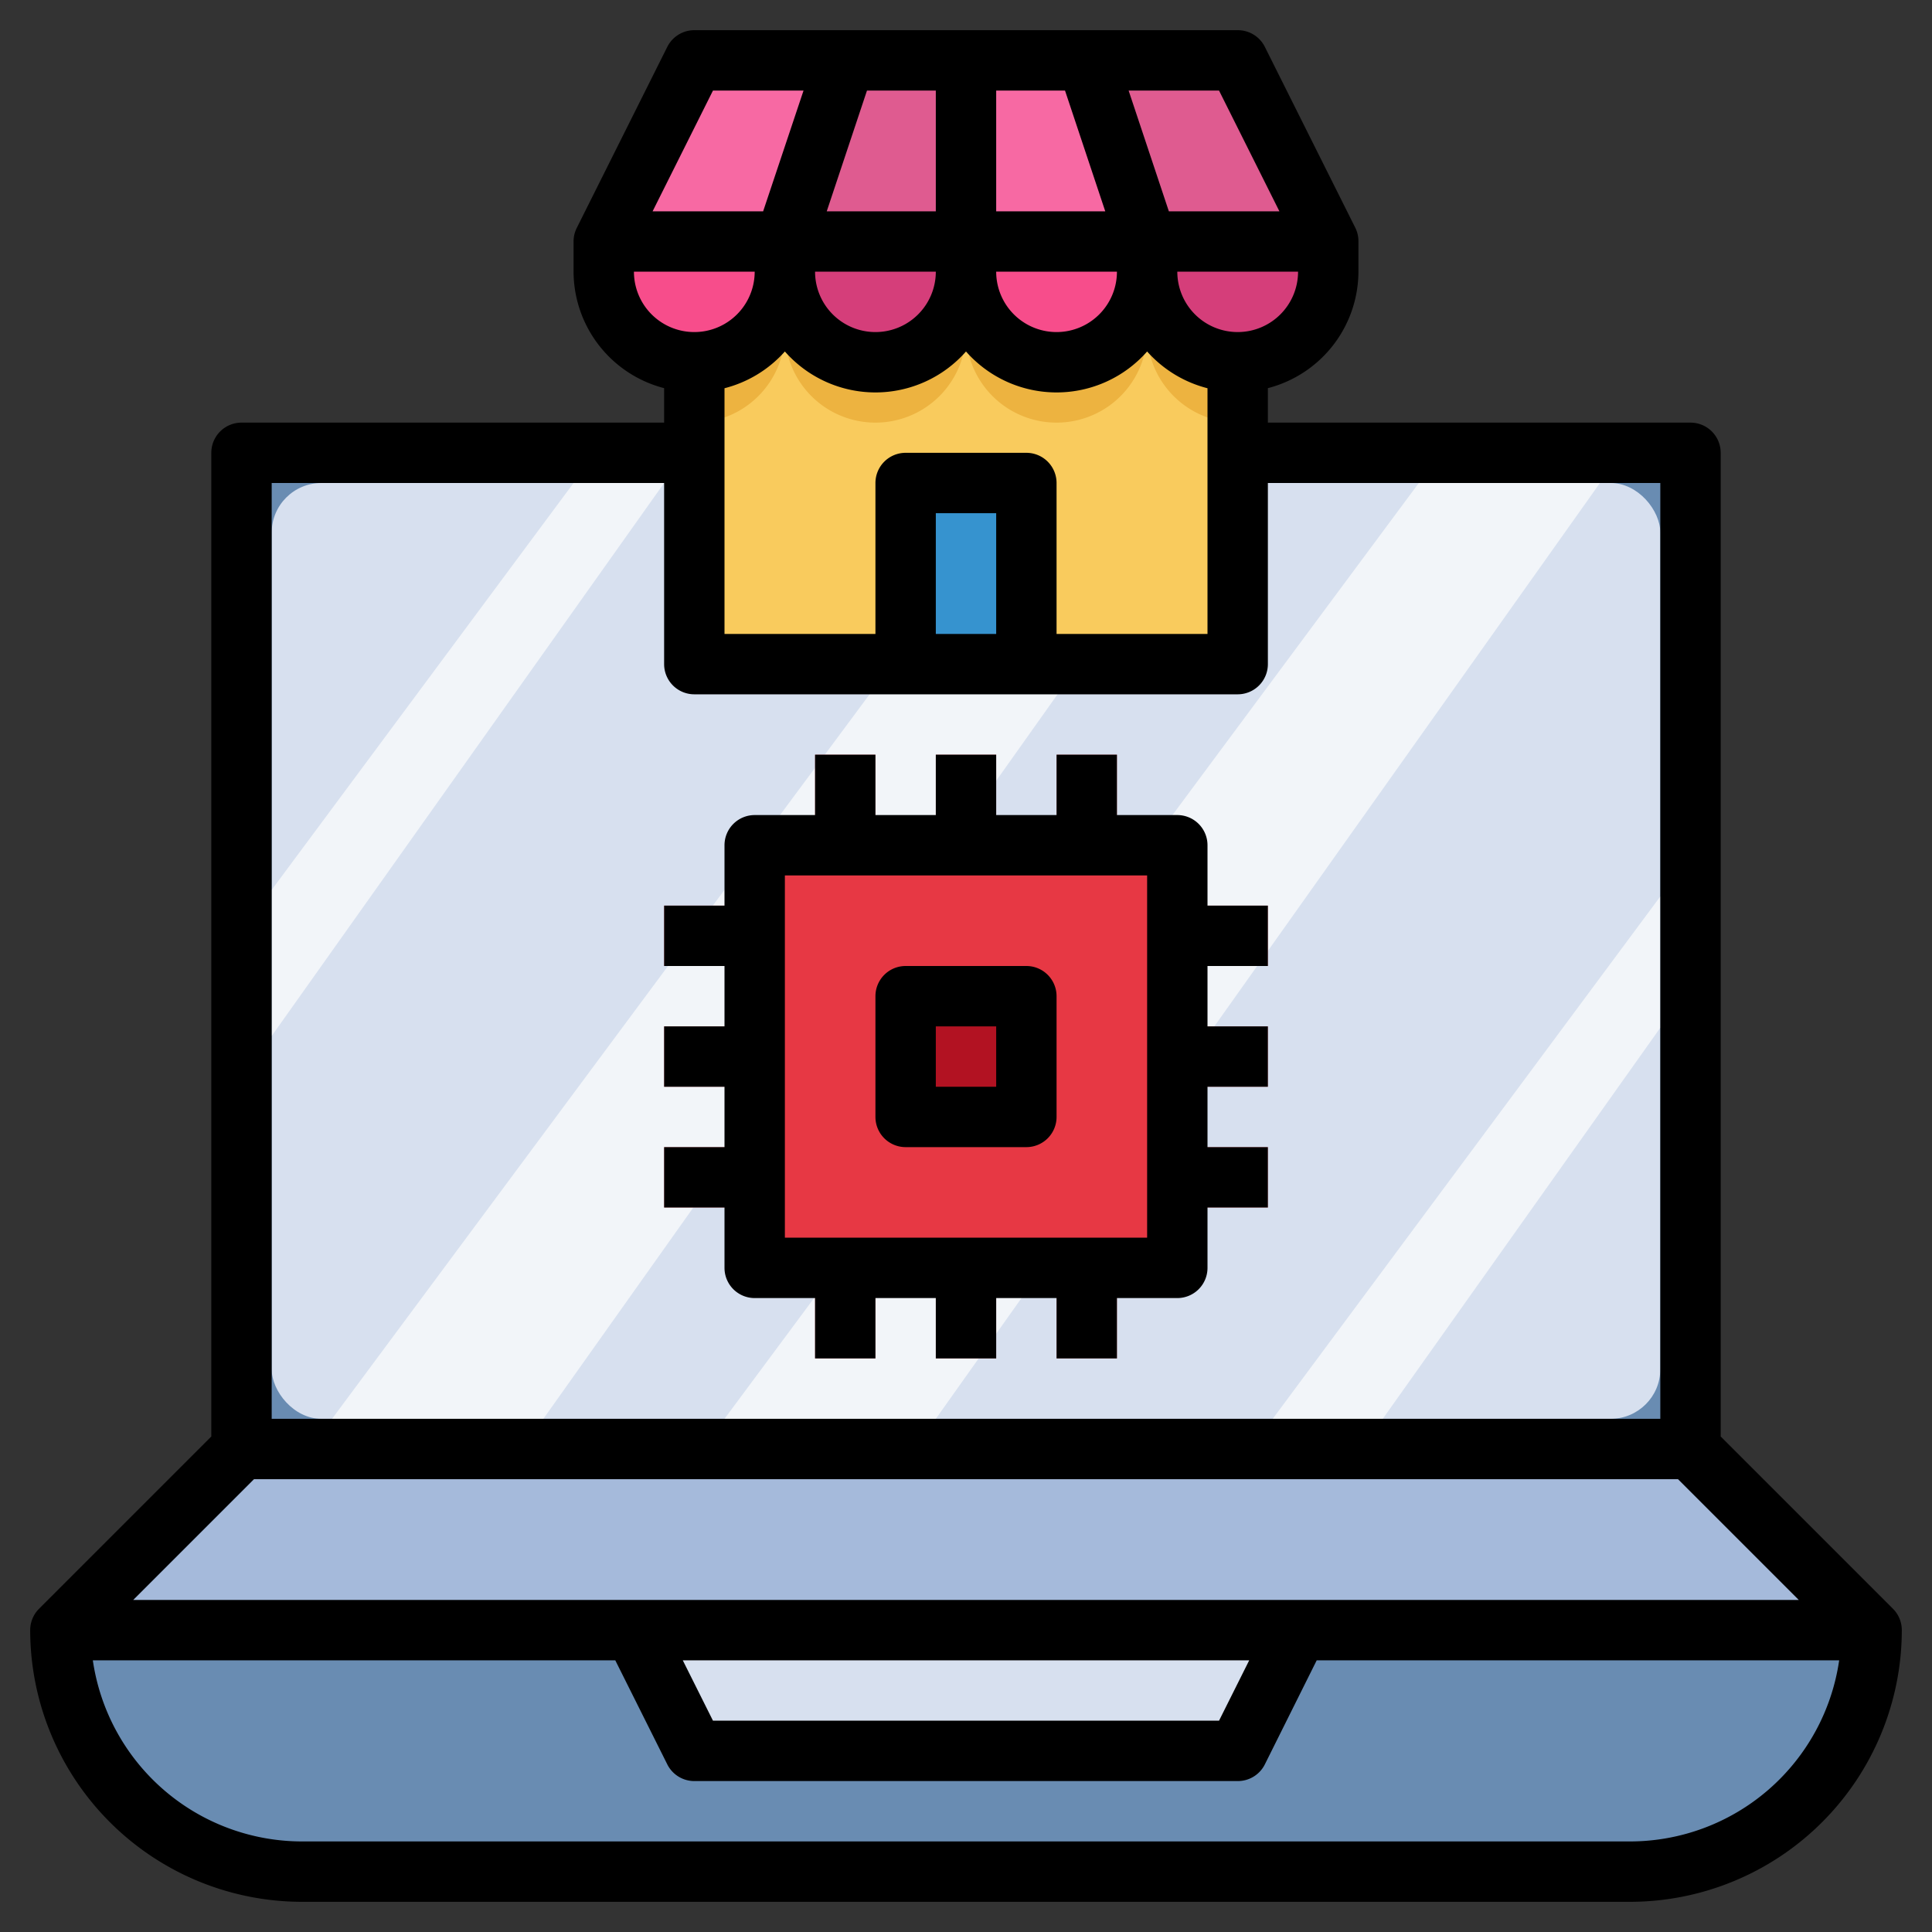 <?xml version="1.0" ?>
<svg viewBox="0 0 64 64"
	xmlns="http://www.w3.org/2000/svg">
	<rect x="0" y="0" width="64" height="64" fill="#333333" stroke="none"/>
	<g data-name="Layer 32" id="Layer_32">
		<rect height="34" style="fill:#698cb2" width="48" x="8" y="15"/>
		<rect height="31" rx="1.645" style="fill:#d7e0ef" width="46" x="9" y="16"/>
		<path d="M56,48l6,6a8,8,0,0,1-8,8H10a8,8,0,0,1-8-8H2l6-6Z" style="fill:#698cb2"/>
		<polygon points="2 54 62 54 62 54 56 48 8 48 2 54" style="fill:#a5badb"/>
		<polygon points="11 47 34 16 40 16 18 47 11 47" style="fill:#f2f5f9"/>
		<polygon points="24 47 47 16 53 16 31 47 24 47" style="fill:#f2f5f9"/>
		<polygon points="45.806 47 55 34.045 55 29.696 42.161 47 45.806 47" style="fill:#f2f5f9"/>
		<polygon points="9 34.318 22 16 19 16 9 29.478 9 34.318" style="fill:#f2f5f9"/>
		<rect height="13" style="fill:#f9cb5d" width="18" x="23" y="9"/>
		<path d="M23,9v5a3,3,0,0,0,3-3,3,3,0,0,0,6,0,3,3,0,0,0,6,0,3,3,0,0,0,3,3V9Z" style="fill:#edb340"/>
		<rect height="6" style="fill:#3693cf" width="4" x="30" y="16"/>
		<path d="M20,9V8l3-6H41l3,6V9a3,3,0,0,1-6,0,3,3,0,0,1-6,0,3,3,0,0,1-6,0,3,3,0,0,1-6,0Z" style="fill:#d53e7a"/>
		<polygon points="38 8 36 2 41 2 44 8 38 8" style="fill:#df5b90"/>
		<polygon points="38 8 32 8 32 2 36 2 38 8" style="fill:#f769a3"/>
		<polygon points="26 8 28 2 23 2 20 8 26 8" style="fill:#f769a3"/>
		<path d="M32,8h6V9a3,3,0,0,1-3,3h0a3,3,0,0,1-3-3Z" style="fill:#f74d8b"/>
		<path d="M20,8h6V9a3,3,0,0,1-3,3h0a3,3,0,0,1-3-3Z" style="fill:#f74d8b"/>
		<polygon points="43 54 41 58 23 58 21 54 43 54" style="fill:#d7e0ef"/>
		<polygon points="32 8 26 8 28 2 32 2 32 8" style="fill:#df5b90"/>
		<rect height="2" style="fill:#ff959d" width="4" x="22" y="38"/>
		<rect height="2" style="fill:#ff959d" width="4" x="22" y="34"/>
		<rect height="2" style="fill:#ff959d" width="4" x="22" y="30"/>
		<rect height="2" style="fill:#ff959d" width="4" x="38" y="38"/>
		<rect height="2" style="fill:#ff959d" width="4" x="38" y="34"/>
		<rect height="2" style="fill:#ff959d" width="4" x="38" y="30"/>
		<rect height="4" style="fill:#ff959d" width="2" x="35" y="41"/>
		<rect height="4" style="fill:#ff959d" width="2" x="31" y="41"/>
		<rect height="4" style="fill:#ff959d" width="2" x="27" y="41"/>
		<rect height="4" style="fill:#ff959d" width="2" x="35" y="25"/>
		<rect height="4" style="fill:#ff959d" width="2" x="31" y="25"/>
		<rect height="4" style="fill:#ff959d" width="2" x="27" y="25"/>
		<rect height="14" style="fill:#e73844" width="14" x="25" y="28"/>
		<rect height="4" style="fill:#b21222" width="4" x="30" y="33"/>
		<path d="M57,47.586V15a1,1,0,0,0-1-1H42V12.858A4,4,0,0,0,45,9V8a1,1,0,0,0-.1-.447l-3-6A1,1,0,0,0,41,1H23a1,1,0,0,0-.895.553l-3,6A1,1,0,0,0,19,8V9a4,4,0,0,0,3,3.858V14H8a1,1,0,0,0-1,1V47.586L1.293,53.293A1,1,0,0,0,1,54a9.01,9.01,0,0,0,9,9H54a9.01,9.01,0,0,0,9-9,1,1,0,0,0-.293-.707ZM33,21H31V17h2Zm1-6H30a1,1,0,0,0-1,1v5H24V12.861a4,4,0,0,0,2-1.218,3.995,3.995,0,0,0,6,0,3.995,3.995,0,0,0,6,0,4,4,0,0,0,2,1.218V21H35V16A1,1,0,0,0,34,15ZM33,7V3h2.28l1.333,4Zm4,2a2,2,0,0,1-4,0ZM31,7H27.387L28.72,3H31Zm0,2a2,2,0,0,1-4,0Zm10,2a2,2,0,0,1-2-2h4A2,2,0,0,1,41,11Zm1.382-4H38.72L37.387,3h2.995ZM23.618,3h3L25.28,7H21.618ZM21,9h4a2,2,0,0,1-4,0Zm1,7v6a1,1,0,0,0,1,1H41a1,1,0,0,0,1-1V16H55V47H9V16ZM8.414,49H55.586l4,4H4.414Zm32.968,6-1,2H23.618l-1-2ZM54,61H10a7.007,7.007,0,0,1-6.925-6H20.382l1.723,3.447A1,1,0,0,0,23,59H41a1,1,0,0,0,.9-.553L43.618,55H60.925A7.007,7.007,0,0,1,54,61Z"/>
		<path d="M24,42a1,1,0,0,0,1,1h2v2h2V43h2v2h2V43h2v2h2V43h2a1,1,0,0,0,1-1V40h2V38H40V36h2V34H40V32h2V30H40V28a1,1,0,0,0-1-1H37V25H35v2H33V25H31v2H29V25H27v2H25a1,1,0,0,0-1,1v2H22v2h2v2H22v2h2v2H22v2h2Zm2-13H38V41H26Z"/>
		<path d="M34,32H30a1,1,0,0,0-1,1v4a1,1,0,0,0,1,1h4a1,1,0,0,0,1-1V33A1,1,0,0,0,34,32Zm-1,4H31V34h2Z"/>
	</g>
</svg>